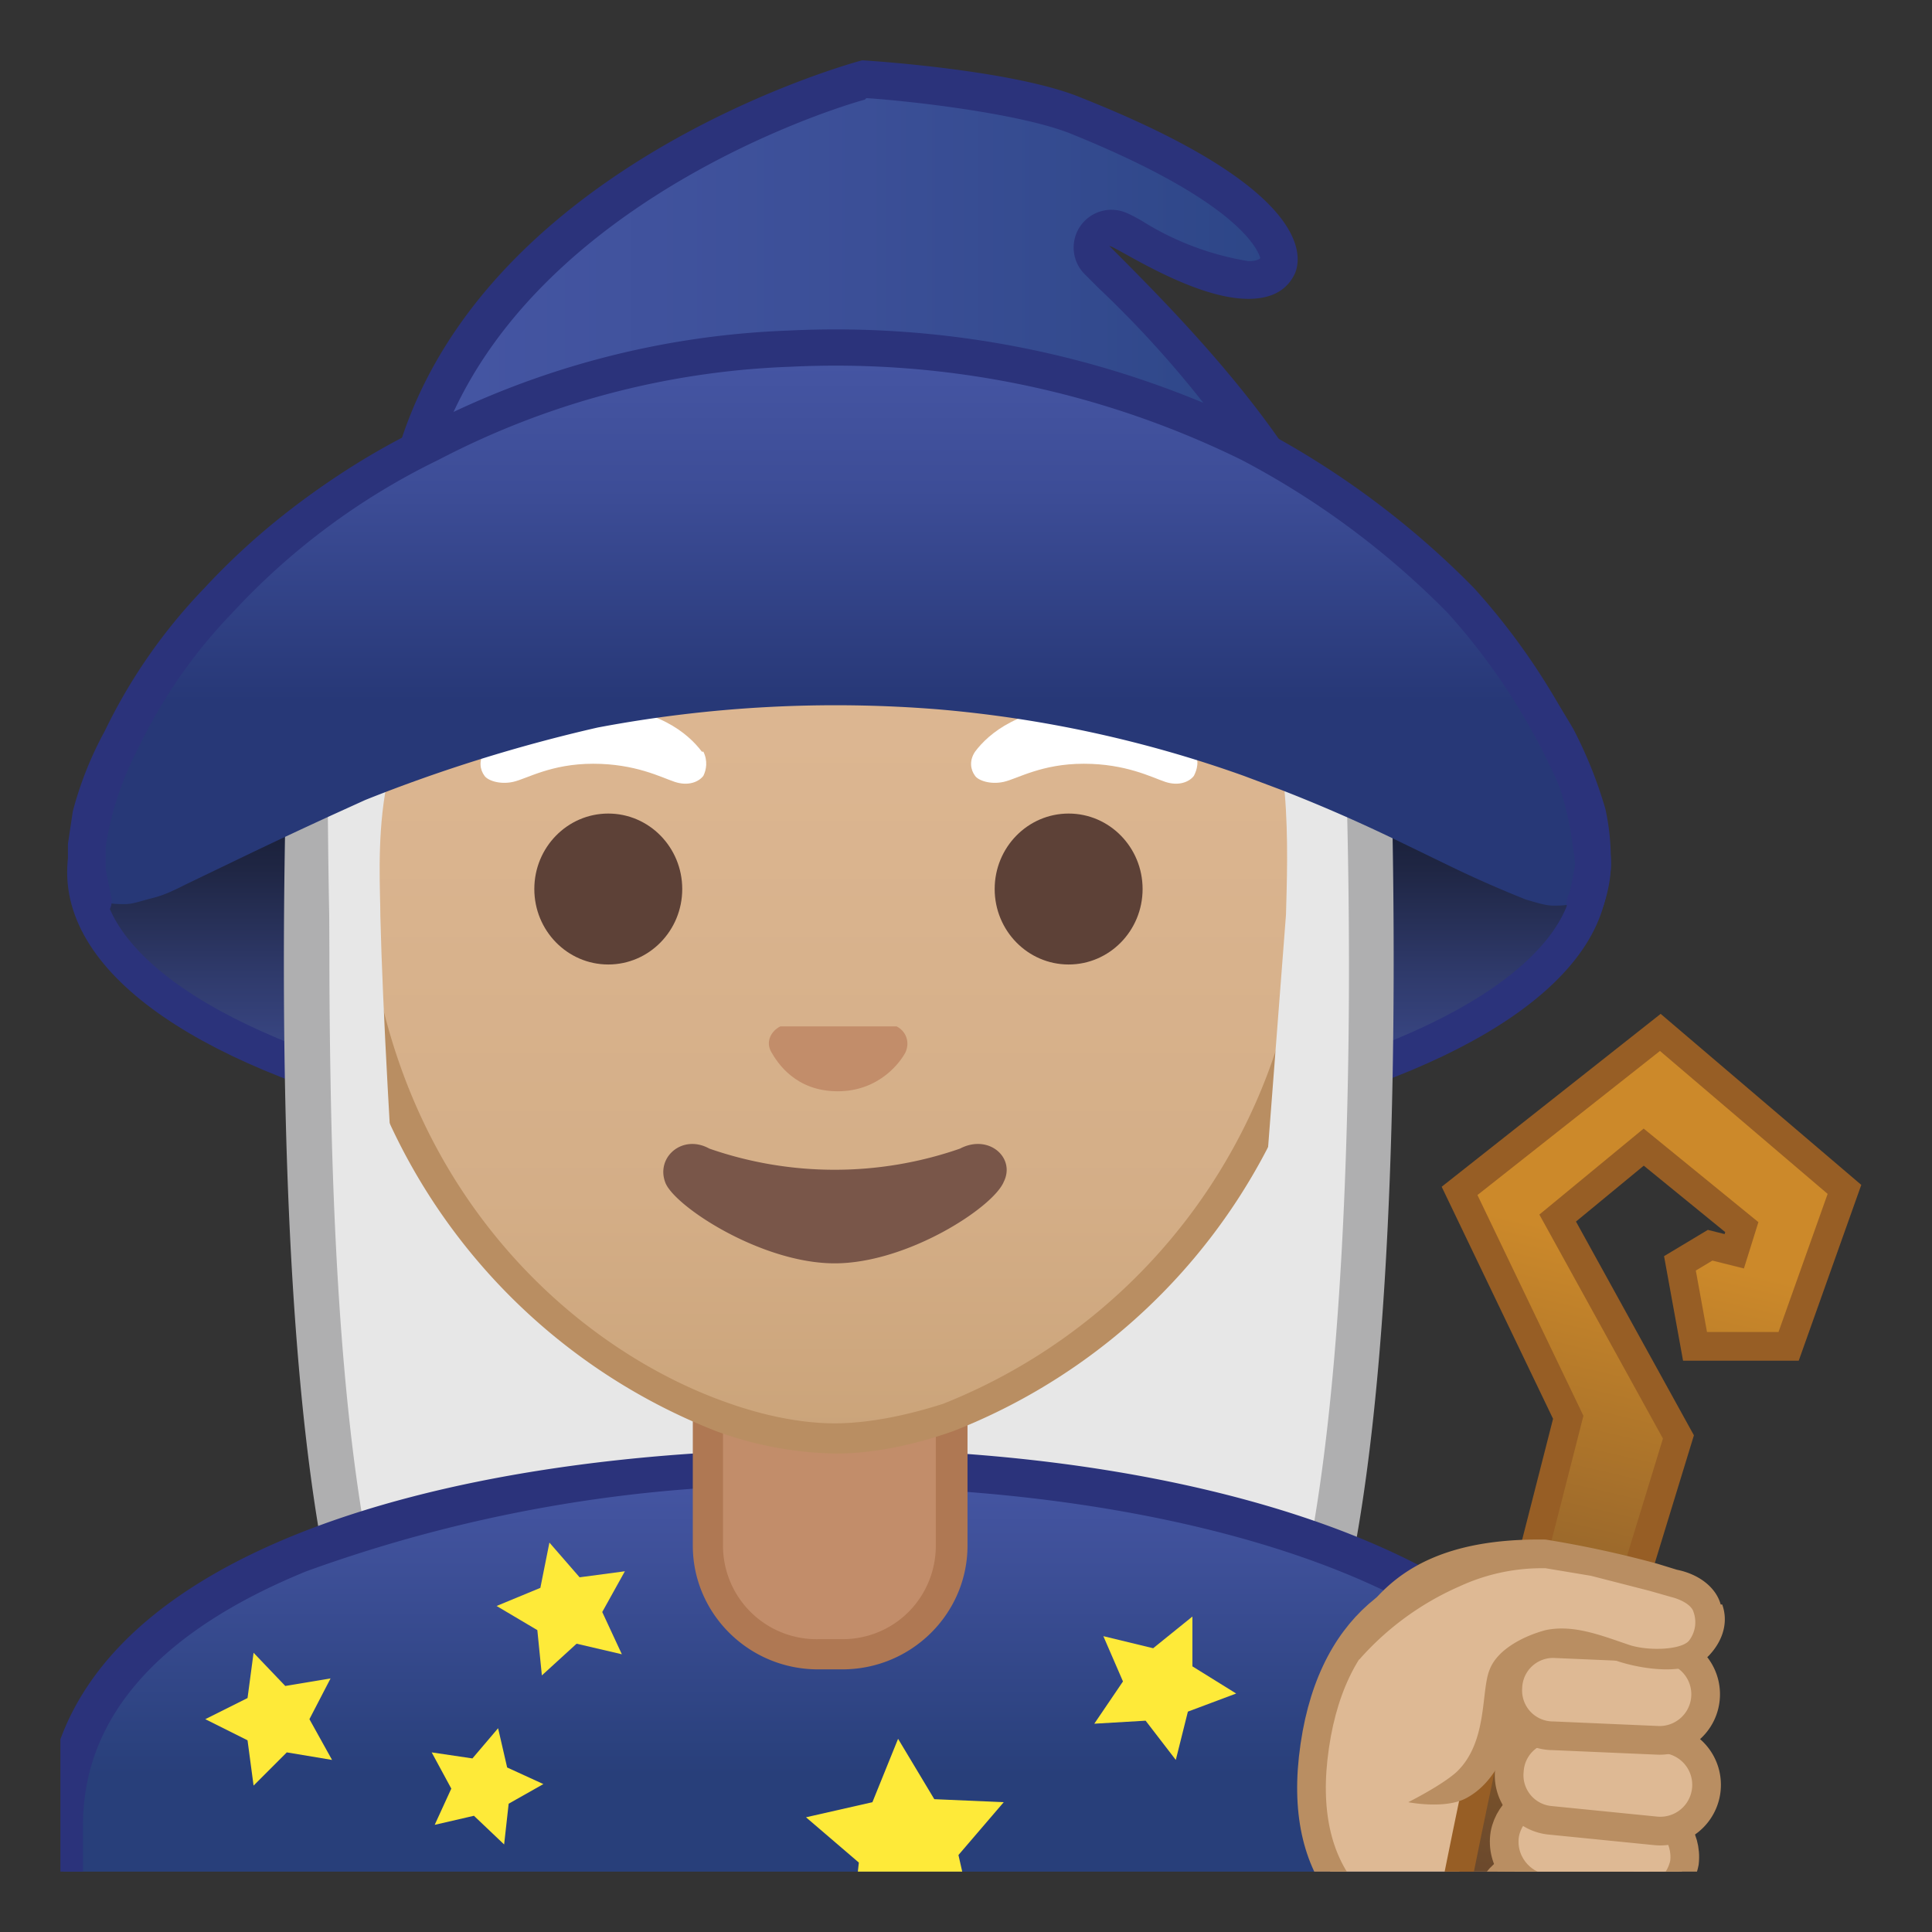 <svg viewBox="0 0 128 128" xmlns="http://www.w3.org/2000/svg" xmlns:xlink="http://www.w3.org/1999/xlink"><rect x="0" y="0" width="128" height="128" fill="#333333" stroke="none"/><defs><path id="a" d="M4 4h120v120H4z"/></defs><clipPath id="b"><use xlink:href="#a"/></clipPath><linearGradient id="c" x1="55.5" x2="55.5" y1="40.3" y2="74.9" gradientUnits="userSpaceOnUse"><stop stop-color="#0A0D11" offset="0"/><stop stop-color="#0C1017" offset=".1"/><stop stop-color="#131828" offset=".3"/><stop stop-color="#1F2644" offset=".5"/><stop stop-color="#2F3A6B" offset=".7"/><stop stop-color="#43539D" offset="1"/><stop stop-color="#4656A4" offset="1"/></linearGradient><ellipse cx="55.5" cy="57.8" rx="49.9" ry="18.3" clip-path="url(#b)" fill="url(#c)" stroke="#2B337B" stroke-linecap="round" stroke-linejoin="round" stroke-miterlimit="10" stroke-width="2.3"/><g clip-path="url(#b)"><path d="M39 119.8c-.4 0-8.6-.5-12-5.1-3.8-5.4-6.1-20.4-6.5-43.2-.3-16 .4-31 .7-35A188 188 0 0 1 54.1 32v87.7H39z" fill="#E7E7E7"/><path d="M52.6 33.6v84.6H39c-.6 0-8-.4-10.8-4.4-2.2-3-5.8-12.3-6.3-42.2a474 474 0 0 1 .6-33.9c9.6-2.5 23.8-3.7 30-4.1m3-3.2s-23 1-35.8 5c-.4 3.1-3.8 66.5 6 80.1 4 5.5 13.2 5.8 13.2 5.8h16.6v-91z" fill="#AFAFB0"/><path d="M57.1 119.7V32c5.3.3 22.3 1.5 33 4.5.2 4 1 19 .7 35-.5 22.9-2.7 37.8-6.6 43.2-3.4 4.6-11.6 5-12 5h-15z" fill="#E7E7E7"/><path d="M58.6 33.6a186 186 0 0 1 30 4.1c.3 5 1 19.1.7 33.9-.6 29.9-4.2 39.3-6.3 42.2-2.5 3.4-8.6 4.4-10.8 4.5H58.7V33.5m-3-3.2v90.8h16.5s9.3-.2 13.2-5.7c9.8-13.6 6.5-77 6-80.1-12.8-4-35.8-5-35.8-5z" fill="#AFAFB0"/></g><g clip-path="url(#b)"><linearGradient id="d" x1="55" x2="55" y1="97.2" y2="131.2" gradientUnits="userSpaceOnUse"><stop stop-color="#4656A4" offset="0"/><stop stop-color="#3D4F97" offset=".2"/><stop stop-color="#283F7A" offset=".6"/></linearGradient><path d="M4.2 130.7V121c0-17.5 27.4-23.8 50.8-23.8h.1a93 93 0 0 1 35.1 6c7.1 3 15.6 8.6 15.6 17.8v9.7H4.2z" fill="url(#d)"/><path d="M55.1 98.5c24.6 0 49.4 7.7 49.4 22.5v8.5h-99v-8.6c0-7.1 5-12.8 14.8-16.8A95.7 95.7 0 0 1 55 98.4h.1m0-2.4H55c-25.6 0-52 7-52 25v11h104v-11c0-16.9-26.1-25-51.9-25z" fill="#2B337B"/></g><path clip-path="url(#b)" fill="#FEEA39" d="M36.4 102.2l2 2.3 3-.4-1.5 2.7 1.3 2.8-3-.7-2.3 2.1-.3-3-2.7-1.6 2.9-1.2zM33 114.5l.6 2.6 2.4 1.1-2.3 1.3-.3 2.7-2-1.9-2.6.6 1.1-2.4-1.3-2.4 2.7.4zm26.5.7l2.4 4 4.6.2-3 3.5 1 4.4-4.1-1.8-4 2.5.5-4.6-3.5-3 4.4-1z"/><path d="M6 59.7l-.3-2V56l.3-2a22.3 22.3 0 0 1 2-5 35.3 35.3 0 0 1 6.4-9.2 45 45 0 0 1 11.6-9A56.2 56.2 0 0 1 55.6 23a62.2 62.2 0 0 1 27.1 6.4 50.8 50.8 0 0 1 20.5 19.5 27.8 27.8 0 0 1 2 5 14.3 14.3 0 0 1 .3 3.8c0 .5-.3 1.8-.5 2.1" clip-path="url(#b)" fill="none" stroke="#2B337B" stroke-linecap="round" stroke-linejoin="round" stroke-miterlimit="10" stroke-width="2.4"/><path clip-path="url(#b)" fill="#FEEA39" d="M16.8 109.5l2.1 2.2 3-.5-1.4 2.7 1.5 2.7-3-.5-2.2 2.2-.4-3-2.8-1.4 2.8-1.4z"/><g clip-path="url(#b)"><path d="M54.2 109.6c-4 0-7.3-3.3-7.3-7.2v-9h16.2v9c0 4-3.3 7.2-7.3 7.2h-1.6z" fill="#C28D6A"/><path d="M62 94.4v8c0 3.4-2.7 6.2-6.2 6.2h-1.6a6.2 6.2 0 0 1-6.3-6.2v-8h14.2m2-2H45.9v10c0 4.5 3.7 8.2 8.3 8.2h1.6c4.6 0 8.3-3.7 8.3-8.2v-10z" fill="#AF7853"/></g><path clip-path="url(#b)" fill="#FEEA39" d="M79 107.1v3.3l2.9 1.8-3.2 1.2-.8 3.2-2-2.6-3.4.2 1.9-2.8-1.3-3 3.3.8z"/><g clip-path="url(#b)"><linearGradient id="e" x1="55.3" x2="55.3" y1="94.7" y2="17.9" gradientUnits="userSpaceOnUse"><stop stop-color="#CBA47A" offset="0"/><stop stop-color="#D4AE87" offset=".2"/><stop stop-color="#DCB691" offset=".6"/><stop stop-color="#DEB994" offset="1"/></linearGradient><path d="M55.3 95.3c-2.3 0-4.9-.5-7.5-1.5A38.7 38.7 0 0 1 23.1 56c.1-28.8 17.4-39 32.2-39s32.1 10.2 32.1 39a38.6 38.6 0 0 1-24.6 37.8 23 23 0 0 1-7.5 1.5z" fill="url(#e)"/><path d="M55.3 18A29 29 0 0 1 77 27.2 41.3 41.3 0 0 1 86.4 56a38 38 0 0 1-23.9 37c-2.5.8-5 1.3-7.2 1.3s-4.7-.5-7.2-1.4c-11-3.9-24-16-24-37 0-12 3.4-22 9.7-28.7A29 29 0 0 1 55.3 18m0-2c-17.2 0-33.1 12.8-33.1 40a39.8 39.8 0 0 0 25.2 38.8 24 24 0 0 0 8 1.5c2.3 0 5-.5 7.8-1.5A39.8 39.8 0 0 0 88.4 56c0-27.2-15.9-40-33-40z" fill="#B98E62"/><defs><path id="f" d="M21.4 88.8L20 37.4c0-17 15.8-29.8 32.7-29.8h5c17 0 32.5 12.9 32.5 29.8L87 88.6l-65.5.3z"/></defs><clipPath id="g"><use xlink:href="#f"/></clipPath><g clip-path="url(#g)"><radialGradient id="h" cx="-56.8" cy="-122.6" r="47.6" gradientTransform="matrix(.796 0 0 .796 102.5 97.6)" gradientUnits="userSpaceOnUse"><stop stop-color="#fff" offset="0"/><stop stop-color="#F8F8F8" offset=".4"/><stop stop-color="#E7E7E7" offset="1"/></radialGradient><path d="M48.5 25.4c-8.4 1-24.3 9-26.3 9.8-1 4.5-.6 53 2.3 59 2.9 5.9 3 5.5 3 5.5s-2-26.5-2.3-39c0-3-.9-13.7 5.2-15 22.4-5.1 35-17 35-17C68.7 36 79 43 82.7 45.6c3 2.2 2.6 11.2 2.5 15l-3 39s4.7.4 7.6-5.6c3-6 3-51.4 3-51.4s-29.2-19-44.3-17.2z" fill="url(#h)"/></g><path d="M59.4 68h-7.7c-.6.3-1 1-.6 1.7s1.6 2.6 4.4 2.6 4.2-2 4.5-2.6c.3-.7 0-1.4-.6-1.7z" fill="#C28D6A"/><ellipse cx="40.3" cy="58.9" rx="4.9" ry="5" fill="#5D4137"/><ellipse cx="70.8" cy="58.9" rx="4.9" ry="5" fill="#5D4137"/><path d="M46.5 49.8c-.9-1.2-3-3-7.2-3s-6.3 1.8-7.2 3c-.4.6-.3 1.2 0 1.6.2.3 1 .6 1.9.4s2.5-1.2 5.3-1.2 4.5.9 5.4 1.2 1.6 0 1.9-.4c.2-.4.3-1 0-1.6zm32.5 0c-.9-1.2-3-3-7.2-3s-6.3 1.8-7.2 3c-.4.6-.3 1.2 0 1.6.2.3 1 .6 1.9.4s2.5-1.2 5.3-1.2 4.5.9 5.4 1.2 1.6 0 1.9-.4c.2-.4.4-1 0-1.6z" fill="#fff"/><path d="M63.6 76.1a25.3 25.3 0 0 1-16.6 0c-1.8-1-3.6.6-2.9 2.3.7 1.6 6.4 5.3 11.2 5.3s10.5-3.7 11.2-5.4c.8-1.6-1-3.2-2.9-2.2z" fill="#795649"/></g><g clip-path="url(#b)"><path d="M105.8 129.8l-8-.3c-7-.7-11.7-4.7-10.8-13 2-18.2 21.9-12.3 23.7-6.4 2.7 8.8-1.8 20-4.9 19.7z" fill="#DEB994" stroke="#B98E62" stroke-linecap="round" stroke-linejoin="round" stroke-miterlimit="10" stroke-width="1.9"/><linearGradient id="i" x1="111.8" x2="95.5" y1="68.6" y2="138.6" gradientUnits="userSpaceOnUse"><stop stop-color="#CC892A" offset=".2"/><stop stop-color="#885C2B" offset=".6"/><stop stop-color="#5B3E2C" offset=".9"/><stop stop-color="#4A332C" offset="1"/></linearGradient><path d="M110 68.4l12.2 10.4-3.7 10.4h-6.2l-1-5.5 2-1.2 1.6.4.5-1.6-6.5-5.3-5.7 4.7 8 14.5-13.5 44.1-3.9-.4s3.6-19.4 5.5-27l4.6-18-7.2-15L110 68.4z" fill="url(#i)" stroke="#975E25" stroke-miterlimit="10" stroke-width="1.9"/><path d="M98.5 126c-.3 1.7.9 3.3 2.6 3.6l4.3.7c1.7.2 3.3-1 3.6-2.6.3-1.7-.9-3.3-2.6-3.6l-4.3-.7c-1.7-.3-3.3.9-3.6 2.6z" fill="#DEB994" stroke="#B98E62" stroke-linecap="round" stroke-linejoin="round" stroke-miterlimit="10" stroke-width="1.7"/><path d="M99.7 121.5c-.3 1.8 1 3.4 2.6 3.6l5.7.9c1.7.3 3.3-1 3.6-2.6.2-1.7-1-3.3-2.6-3.6l-5.7-.9c-1.7-.2-3.3 1-3.6 2.6z" fill="#DEB994" stroke="#B98E62" stroke-linecap="round" stroke-linejoin="round" stroke-miterlimit="10" stroke-width="1.9"/><path d="M100 117.3a3 3 0 0 0 2.7 3.3l7 .7a3 3 0 1 0 .6-6.1l-7-.7a3 3 0 0 0-3.3 2.8z" fill="#DEB994" stroke="#B98E62" stroke-linecap="round" stroke-linejoin="round" stroke-miterlimit="10" stroke-width="1.9"/><path d="M99.9 111.8a3 3 0 0 0 3 3.2l6.9.3a3 3 0 0 0 .3-6.1l-7-.3a3 3 0 0 0-3.2 2.9z" fill="#DEB994" stroke="#B98E62" stroke-linecap="round" stroke-linejoin="round" stroke-miterlimit="10" stroke-width="1.9"/><path d="M110.6 105c-.8-.3-3.5-1.1-5.3-1.5a24 24 0 0 0-3-.5c-2.3 0-9.2 2.5-10.8 4-.8.9-5.8 12.2 4 10.4 4.1-.5 3-5.4 4.4-6.8 1-1 2.7-2.6 7.6-.9 1.4.5 3.8.5 4.6-.6 1.6-1.8.7-3.6-1.5-4.2z" fill="#DEB994"/><path d="M114 106.3c-.3-1.1-1.4-2-2.9-2.3l-1.3-.4a71 71 0 0 0-7.4-1.6c-6.6-.1-9.7 2-11.6 4.3-1.3 1.5-1 4-.7 3.6a19 19 0 0 1 6.6-4.8 13 13 0 0 1 5.7-1.2l3 .5 3.9 1 1.4.4c.8.2 1.4.6 1.5 1a2 2 0 0 1-.3 1.9c-.5.6-2.6.7-3.9.3-1.8-.6-3.7-1.4-5.6-1-1.5.4-3.2 1.3-3.7 2.6-.6 1.4-.1 4.8-2.2 6.8-1 .9-3.2 2-3.2 2s2.5.5 3.9-.3c2-1.1 2.9-3.6 3.3-5.7.2-.9.1-2.5.4-2.7.9-.9 1.9-2.1 6.4-.6 1.6.5 4.7 1 6-.5.9-1 1.2-2.2.8-3.3z" fill="#B98E62"/></g><g clip-path="url(#b)"><linearGradient id="j" x1="26.5" x2="87.8" y1="21.2" y2="21.2" gradientUnits="userSpaceOnUse"><stop stop-color="#4656A4" offset="0"/><stop stop-color="#3B4F97" offset=".5"/><stop stop-color="#2B4585" offset="1"/></linearGradient><path d="M87.8 37H26.5c1-22.5 28.2-31 30.7-31.6 1.5 0 10 .7 14.1 2.4 10.3 4.1 12.8 7.3 13.3 8.8.3.7 0 1 0 1.2-.2.4-.6.9-2 .9-2.5 0-6.2-2.1-7.6-2.9l-1.4-.6c-.5 0-1 .3-1.2.8s0 1 .3 1.4l1 1a64 64 0 0 1 14 18.8z" fill="url(#j)"/><path d="M57.4 6.5c3 .2 10 1 13.4 2.3 11.7 4.7 12.6 8 12.7 8.3-.1.1-.3.2-.8.2a19 19 0 0 1-7.1-2.7c-.9-.5-1.3-.7-2-.7a2.5 2.5 0 0 0-1.8 4.2l1 1a70.2 70.2 0 0 1 13 16.7l-58-.2C29.7 15.5 54 7.5 57.3 6.6M57.1 4s-31.9 8.4-31.9 34l64.3.3c-2.6-8.5-11-17-16-22 .4 0 5.5 3.5 9.2 3.5 1.3 0 2.4-.4 3-1.5.3-.5 2.6-5.2-14-11.8C67.2 4.6 57.2 4 57.2 4z" fill="#2B337B"/></g><linearGradient id="k" x1="55.6" x2="55.6" y1="23" y2="46.5" gradientUnits="userSpaceOnUse"><stop stop-color="#4656A4" offset="0"/><stop stop-color="#3D4D97" offset=".4"/><stop stop-color="#273877" offset="1"/></linearGradient><path d="M105.5 56a22.3 22.3 0 0 0-2.3-7 35.3 35.3 0 0 0-6.5-9.2 45 45 0 0 0-11.5-9A51.2 51.2 0 0 0 71.7 25a48.8 48.8 0 0 0-9.5-1.8 59 59 0 0 0-31.2 5 55.7 55.7 0 0 0-16.6 11.6 43.6 43.6 0 0 0-7.6 11.8A20.2 20.2 0 0 0 5.7 56v1.6c0 .5.2.9.4 1.2.2.4.5.7.8.9s.9.2 1.4.2 1-.2 1.8-.4 1.4-.5 2.2-.9l2.7-1.3a374.3 374.3 0 0 1 7-3.3l2.2-1a104.2 104.2 0 0 1 15.4-4.8A84.9 84.9 0 0 1 62.2 47a80.4 80.4 0 0 1 20.2 4.4l2.4.9a104.2 104.2 0 0 1 8 3.5l3.3 1.6a75.5 75.5 0 0 0 5 2.2c.7.2 1.3.4 1.8.4s1 0 1.3-.2l1-.9.3-1.2V56z" clip-path="url(#b)" fill="url(#k)"/><path d="M6.2 59.7l-.4-2V56a22.3 22.3 0 0 1 2.3-7 35.3 35.3 0 0 1 6.4-9.2 46.9 46.9 0 0 1 14-10.4 55.7 55.7 0 0 1 23.8-6.3 62.2 62.2 0 0 1 30.5 6.3 56.2 56.2 0 0 1 14 10.4 43.6 43.6 0 0 1 7.6 11.8 20.2 20.2 0 0 1 1 4.4c.1.6.2 1.2.1 1.7s-.3 1.8-.5 2.1" clip-path="url(#b)" fill="none" stroke="#2B337B" stroke-linecap="round" stroke-linejoin="round" stroke-miterlimit="10" stroke-width="2.4"/></svg>